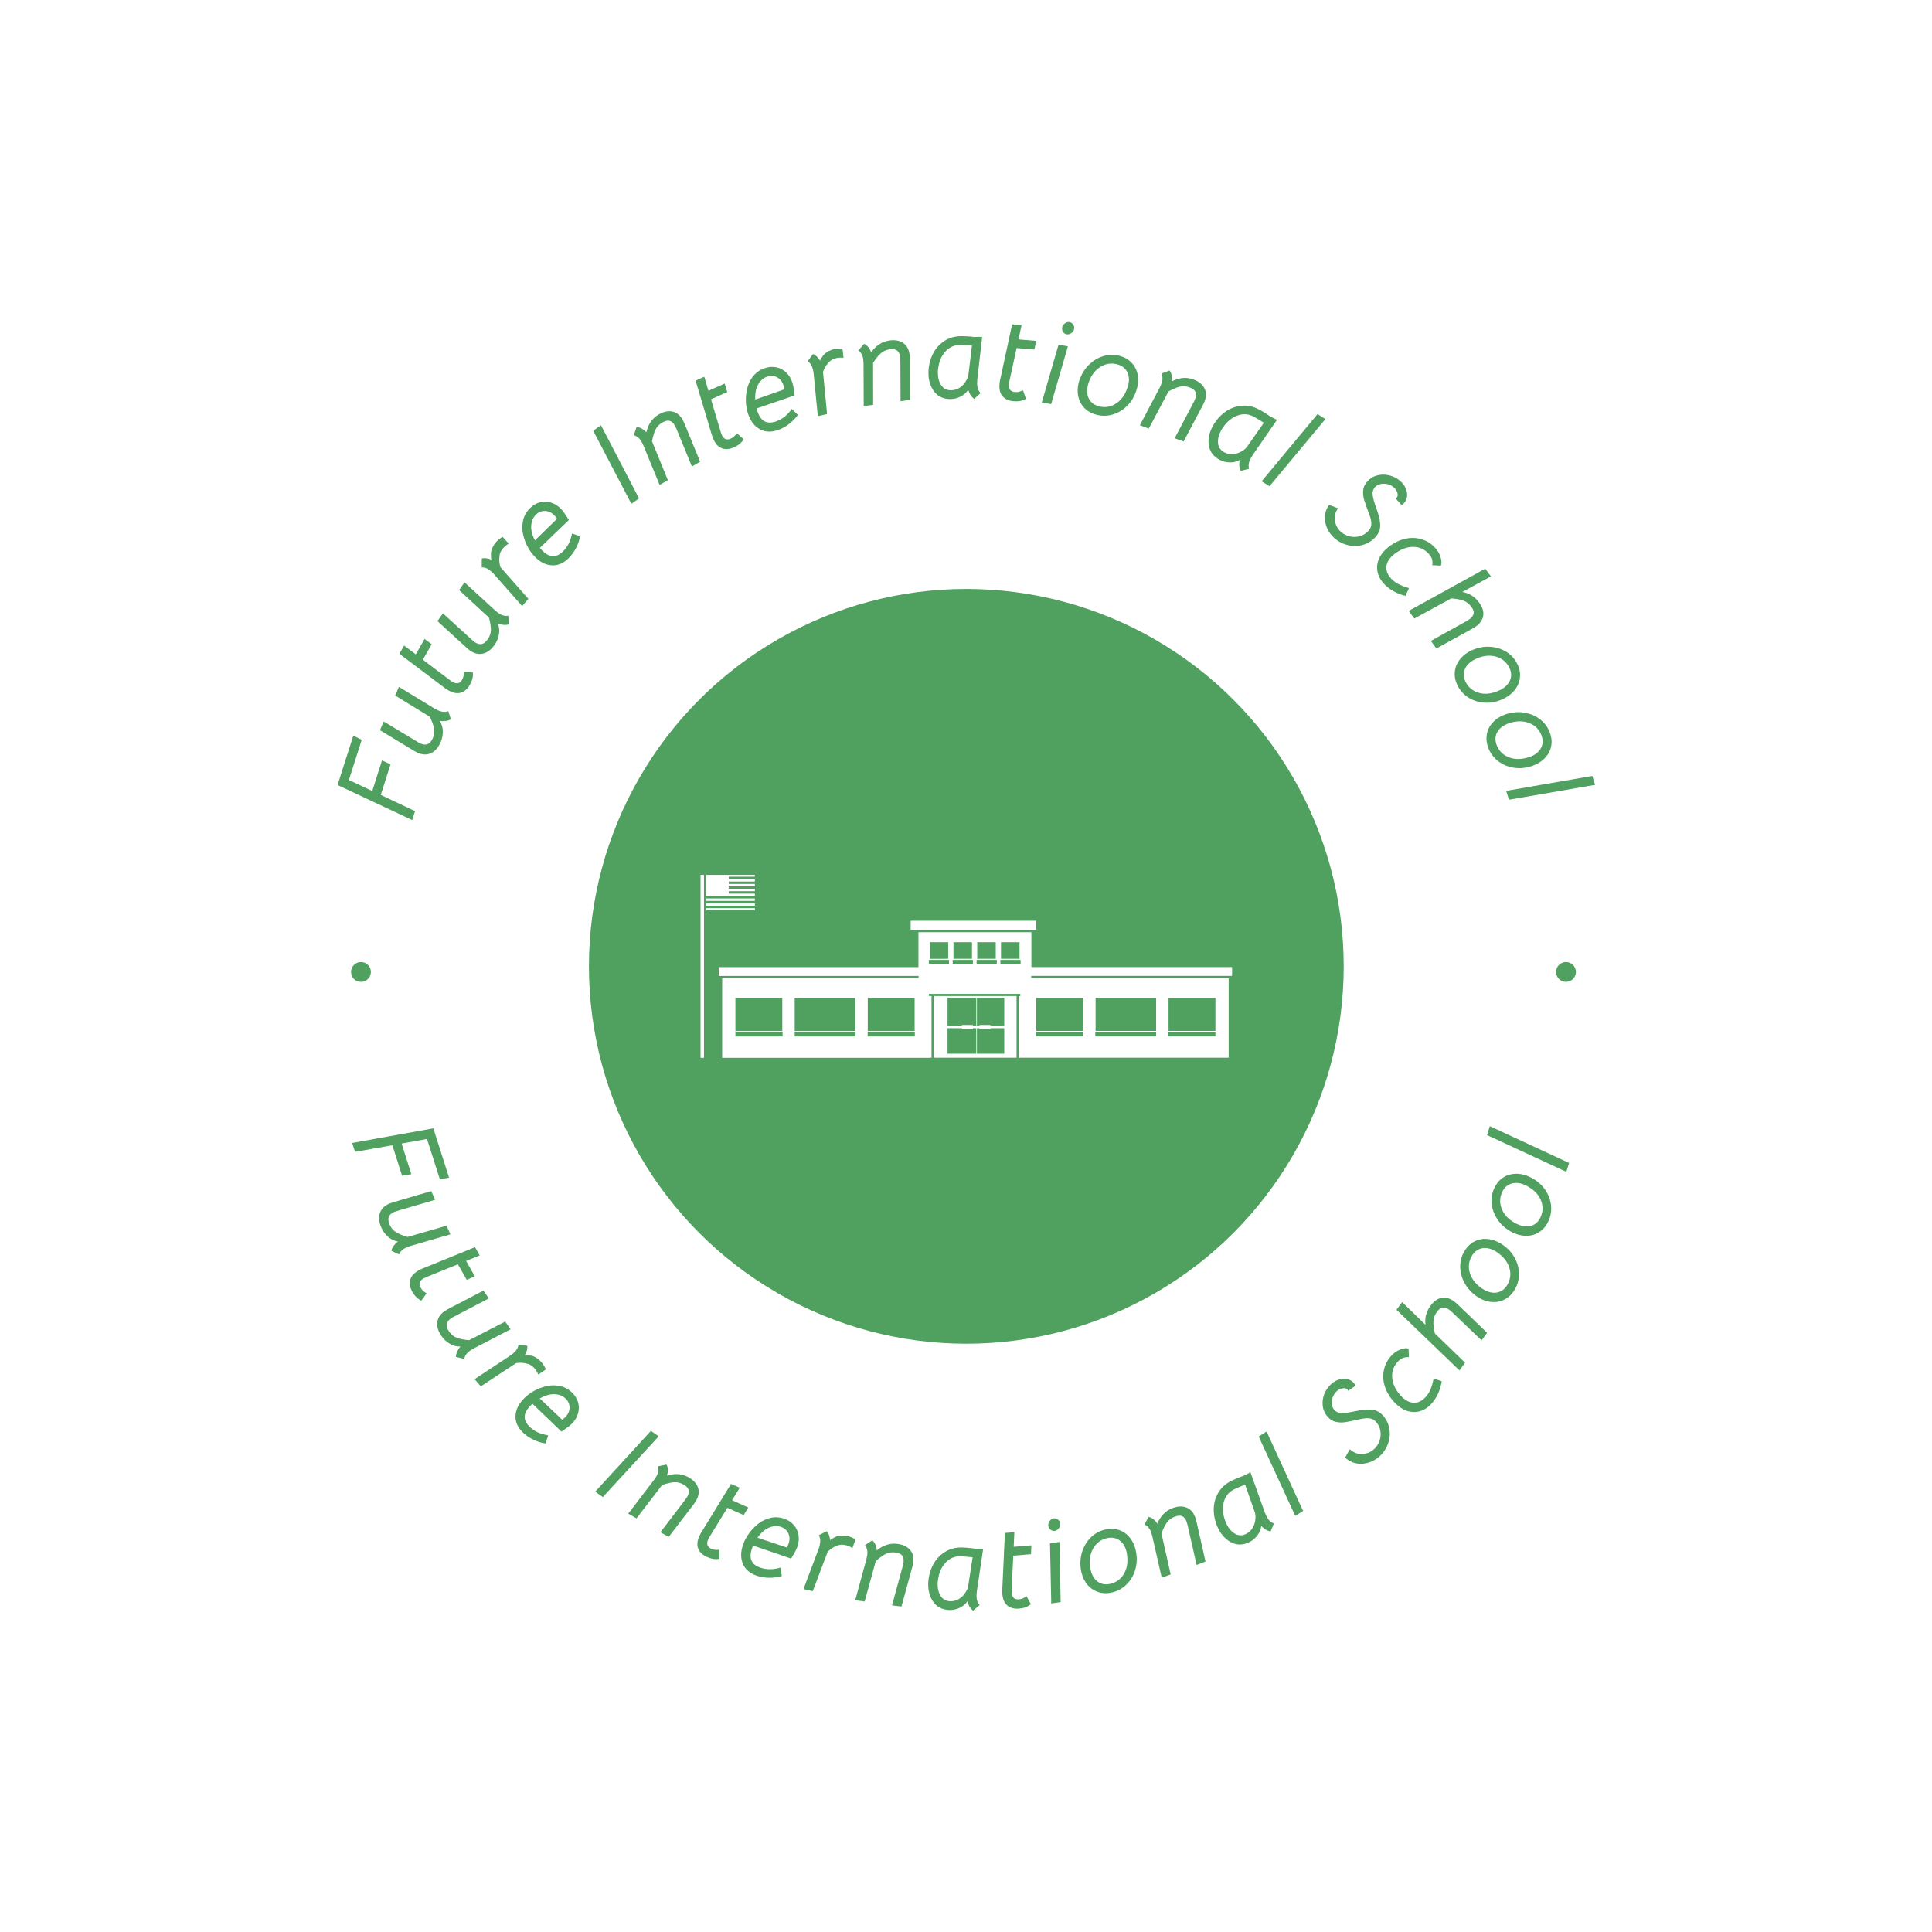 <svg xmlns="http://www.w3.org/2000/svg" version="1.1" xmlns:xlink="http://www.w3.org/1999/xlink" xmlns:svgjs="http://svgjs.dev/svgjs" width="1500" height="1500" viewBox="0 0 1500 1500"><rect width="1500" height="1500" fill="#ffffff"></rect><g transform="matrix(0.667,0,0,0.667,250,250)"><svg viewBox="0 0 280 280" data-background-color="#ffffff" preserveAspectRatio="xMidYMid meet" height="1500" width="1500" xmlns="http://www.w3.org/2000/svg" xmlns:xlink="http://www.w3.org/1999/xlink"><g id="tight-bounds" transform="matrix(1,0,0,1,0,0)"><svg viewBox="0 0 280 280" height="280" width="280"><g><svg viewBox="0 0 280 280" height="280" width="280"><g><svg viewBox="0 0 280 280" height="280" width="280"><g id="textblocktransform"><svg viewBox="0 0 280 280" height="280" width="280" id="textblock"><g><svg viewBox="0 0 280 280" height="280" width="280"><g transform="matrix(1,0,0,1,57.504,57.504)"><svg viewBox="0 0 164.992 164.992" height="164.992" width="164.992"><g id="icon-0"><circle r="82" cx="82.496" cy="82.496" fill="#50a060" data-fill-palette-color="accent"></circle><svg xmlns="http://www.w3.org/2000/svg" xmlns:xlink="http://www.w3.org/1999/xlink" xmlns:a="http://ns.adobe.com/AdobeSVGViewerExtensions/3.0/" version="1.1" x="24.749" y="24.749" viewBox="0 0 97.781 33.653" overflow="visible" enable-background="new -1.167 -34.574 100 100" xml:space="preserve" height="115.494" width="115.494" class="icon-xg-0" data-fill-palette-color="quaternary" id="xg-0"><polygon fill="#ffffff" points="40.081,10.15 60.86,10.15 60.86,10.123 61.746,10.123 61.746,8.443 38.652,8.443 38.652,10.123   40.081,10.123 " data-fill-palette-color="quaternary"></polygon><rect x="1.056" y="4.341" fill="#ffffff" width="8.937" height="0.45" data-fill-palette-color="quaternary"></rect><rect x="1.069" y="6.121" fill="#ffffff" width="8.923" height="0.405" data-fill-palette-color="quaternary"></rect><rect x="1.062" y="5.231" fill="#ffffff" width="8.93" height="0.45" data-fill-palette-color="quaternary"></rect><polygon fill="#ffffff" points="9.992,0.339 9.992,0 5.18,0 1.038,0 1.038,3.606 1.047,3.606 1.049,3.9 9.992,3.9 9.992,3.451   5.18,3.451 5.18,3.01 9.992,3.01 9.992,2.561 5.18,2.561 5.18,2.12 9.992,2.12 9.992,1.67 5.18,1.67 5.18,1.229 9.992,1.229   9.992,0.78 5.18,0.78 5.18,0.339 " data-fill-palette-color="quaternary"></polygon><path fill="#ffffff" d="M42.891 22.295V33.64h1.349 1.193 10.435 0.82 1.445V22.295H42.891zM45.434 28.202h2.639v0.206h2.026v-0.206h0.625V32.9h-5.29V28.202zM55.868 32.9h-5.029v-4.698h0.465v0.206h2.026v-0.206h2.538V32.9zM55.868 27.813H53.33v-0.206h-2.026v0.206h-0.465v-5.162h-0.115v5.162h-0.625v-0.206h-2.026v0.206h-2.639v-5.219h10.434V27.813z" data-fill-palette-color="quaternary"></path><rect fill="#ffffff" width="0.631" height="33.653" data-fill-palette-color="quaternary"></rect><path fill="#ffffff" d="M60.822 18.985v-0.398h36.959v-1.624H60.86V10.55H40.081v6.426H3.346v1.624h36.759V19H3.979v14.653h36.289 1.889l-0.001-0.014h0.334V22.295h-0.496v-0.399h16.838v0.399h-0.3V33.64h0.438 1.888 36.29V18.985H60.822zM30.759 22.609h8.623v6.116h-8.623V22.609zM17.32 22.609h11.136v6.116H17.32V22.609zM6.412 22.609h8.624v6.116H6.412V22.609zM15.09 29.724H6.414v-0.8h8.676V29.724zM28.513 29.724H17.319v-0.8h11.194V29.724zM39.416 29.724h-8.675v-0.8h8.675V29.724zM55.268 12.386h3.409v3.059h-3.409V12.386zM50.897 12.386h3.406v3.059h-3.406V12.386zM46.523 12.386h3.407v3.059h-3.407V12.386zM42.15 12.386h3.407v3.059H42.15V12.386zM45.71 16.449h-3.716v-0.8h3.716V16.449zM50.098 16.449h-3.715v-0.8h3.715V16.449zM54.498 16.449h-3.717v-0.8h3.717V16.449zM58.875 16.449H55.16v-0.8h3.716V16.449zM72.671 22.595h11.137v6.118H72.671V22.595zM61.746 22.595h8.622v6.118h-8.622V22.595zM70.386 29.711H61.71v-0.8h8.676V29.711zM83.809 29.711H72.615v-0.8h11.194V29.711zM94.713 29.711h-8.675v-0.8h8.675V29.711zM94.715 28.713h-8.624v-6.118h8.624V28.713z" data-fill-palette-color="quaternary"></path></svg></g></svg></g><g id="text-0"><path d="M19.603 108.221l-16.22-7.614 3.418-10.721 1.832 0.89-2.787 8.74 5.075 2.382 2.121-6.652 1.845 0.882-2.115 6.632 7.45 3.52z" fill="#50a060" data-fill-palette-color="primary"></path><path d="M25.78 91.302c-0.522 1.185-1.225 1.981-2.107 2.387-0.886 0.397-1.849 0.366-2.889-0.092v0c-0.158-0.07-0.389-0.19-0.692-0.362v0l-7.502-4.542 0.834-1.892 7.367 4.46c0.271 0.157 0.47 0.264 0.597 0.32v0c0.602 0.265 1.124 0.31 1.565 0.133 0.447-0.174 0.823-0.606 1.128-1.297v0c0.313-0.71 0.401-1.417 0.264-2.12-0.133-0.694-0.443-1.538-0.928-2.532v0l-7.529-4.611 0.825-1.873 7.762 4.725c0.328 0.182 0.572 0.309 0.731 0.378v0c0.837 0.369 1.584 0.425 2.241 0.17v0l0.551 1.764c-0.309 0.204-0.697 0.329-1.163 0.373-0.469 0.051-0.891 0.039-1.267-0.036v0c0.457 0.716 0.685 1.486 0.684 2.312 0.003 0.834-0.154 1.612-0.472 2.335z" fill="#50a060" data-fill-palette-color="primary"></path><path d="M32.14 78.799c-0.537 0.946-1.207 1.529-2.009 1.751-0.793 0.219-1.672 0.055-2.636-0.493v0c-0.343-0.195-0.597-0.359-0.76-0.491v0l-9.917-7.47 1.021-1.798 2.541 1.921 1.903-3.352 1.55 1.142-1.913 3.37 5.911 4.467c0.254 0.184 0.417 0.297 0.489 0.338v0c0.934 0.53 1.631 0.388 2.093-0.425v0c0.178-0.313 0.288-0.577 0.33-0.792 0.042-0.215 0.071-0.545 0.085-0.992v0l1.949 0.187c0.095 0.843-0.117 1.722-0.637 2.637z" fill="#50a060" data-fill-palette-color="primary"></path><path d="M37.519 70.121c-0.743 1.061-1.587 1.705-2.531 1.931-0.946 0.217-1.885-0.001-2.816-0.652v0c-0.142-0.099-0.345-0.262-0.609-0.489v0l-6.475-5.915 1.186-1.694 6.359 5.808c0.235 0.207 0.41 0.35 0.524 0.43v0c0.539 0.377 1.042 0.522 1.509 0.435 0.473-0.083 0.925-0.434 1.358-1.053v0c0.445-0.636 0.669-1.312 0.672-2.028 0.005-0.707-0.135-1.595-0.418-2.664v0l-6.488-5.987 1.174-1.677 6.694 6.144c0.287 0.243 0.501 0.414 0.643 0.514v0c0.749 0.524 1.471 0.725 2.165 0.602v0l0.198 1.838c-0.343 0.14-0.748 0.187-1.214 0.139-0.47-0.041-0.882-0.135-1.236-0.281v0c0.309 0.791 0.383 1.591 0.222 2.4-0.159 0.819-0.465 1.552-0.917 2.199z" fill="#50a060" data-fill-palette-color="primary"></path><path d="M37.843 47.795c0.295-0.34 0.75-0.72 1.363-1.141v0l1.356 1.481c-0.517 0.331-0.916 0.658-1.198 0.982v0c-0.541 0.622-0.808 1.257-0.802 1.905v0c-0.118 0.632-0.048 1.381 0.208 2.246v0l6.072 6.889-1.357 1.56-6.149-6.956c-0.134-0.162-0.345-0.369-0.633-0.619v0c-0.69-0.6-1.355-0.87-1.993-0.811v0l0.011-1.945c0.274-0.083 0.602-0.101 0.983-0.054 0.381 0.047 0.742 0.149 1.082 0.308v0c-0.085-0.578-0.1-1.152-0.047-1.72v0c0.181-0.779 0.549-1.487 1.104-2.125z" fill="#50a060" data-fill-palette-color="primary"></path><path d="M47.335 49.077c0.096 0.119 0.256 0.297 0.482 0.531v0c1.531 1.594 3.028 1.687 4.491 0.282v0c0.525-0.504 0.95-1.071 1.276-1.701 0.321-0.635 0.572-1.385 0.751-2.248v0l1.736 0.623c-0.139 0.825-0.433 1.674-0.881 2.546-0.454 0.878-1.01 1.633-1.67 2.267v0c-1.144 1.099-2.369 1.593-3.675 1.483-1.306-0.1-2.516-0.729-3.628-1.888v0c-0.273-0.285-0.537-0.594-0.79-0.927v0c-0.724-1.004-1.253-2.1-1.587-3.287-0.339-1.183-0.401-2.337-0.187-3.465 0.214-1.118 0.742-2.082 1.586-2.892v0c0.649-0.624 1.373-1.035 2.171-1.235 0.802-0.194 1.603-0.166 2.401 0.085 0.793 0.256 1.511 0.719 2.155 1.388v0c0.12 0.125 0.299 0.337 0.538 0.635v0c0.395 0.581 0.775 1.162 1.14 1.743v0zM46.266 47.439l4.812-4.694-0.186-0.239c-0.167-0.224-0.294-0.381-0.38-0.471v0c-0.595-0.619-1.269-0.947-2.023-0.981-0.749-0.03-1.408 0.229-1.978 0.776v0c-0.634 0.609-0.986 1.413-1.055 2.411-0.069 0.998 0.201 2.064 0.81 3.198z" fill="#50a060" data-fill-palette-color="primary"></path><path d="M67.219 39.502l-8.297-15.881 1.693-1.187 8.271 15.899z" fill="#50a060" data-fill-palette-color="primary"></path><path d="M69.82 26.789c-0.16-0.348-0.288-0.606-0.384-0.774v0c-0.427-0.745-0.993-1.215-1.696-1.41v0l0.61-1.776c0.411 0.02 0.796 0.134 1.156 0.343 0.363 0.215 0.685 0.477 0.966 0.787v0c0.407-1.783 1.313-3.077 2.719-3.884v0c1.045-0.6 2.027-0.804 2.943-0.611 0.914 0.186 1.663 0.79 2.25 1.812v0c0.069 0.12 0.181 0.351 0.337 0.693v0l3.432 8.38-1.778 1.056-3.381-8.23c-0.142-0.318-0.257-0.552-0.343-0.701v0c-0.3-0.523-0.66-0.851-1.08-0.985-0.43-0.137-0.96-0.024-1.591 0.337v0c-0.685 0.393-1.183 0.903-1.495 1.529-0.306 0.623-0.567 1.475-0.784 2.558v0l3.45 8.454-1.793 1.029z" fill="#50a060" data-fill-palette-color="primary"></path><path d="M89.539 27.22c-0.993 0.444-1.878 0.517-2.656 0.219-0.769-0.294-1.379-0.947-1.831-1.959v0c-0.161-0.36-0.268-0.643-0.321-0.846v0l-3.561-11.894 1.888-0.843 0.909 3.053 3.519-1.572 0.571 1.839-3.538 1.58 2.114 7.101c0.096 0.299 0.16 0.486 0.194 0.562v0c0.438 0.98 1.084 1.28 1.937 0.898v0c0.329-0.147 0.574-0.294 0.736-0.442 0.161-0.148 0.38-0.397 0.655-0.748v0l1.46 1.305c-0.423 0.735-1.115 1.317-2.076 1.747z" fill="#50a060" data-fill-palette-color="primary"></path><path d="M94.421 18.787c0.036 0.149 0.107 0.377 0.212 0.685v0c0.716 2.09 2.034 2.807 3.954 2.148v0c0.688-0.236 1.313-0.571 1.875-1.004 0.559-0.441 1.102-1.015 1.628-1.722v0l1.312 1.296c-0.474 0.69-1.098 1.335-1.873 1.938-0.781 0.605-1.604 1.055-2.469 1.351v0c-1.501 0.514-2.82 0.446-3.958-0.203-1.142-0.641-1.974-1.722-2.494-3.242v0c-0.128-0.373-0.236-0.765-0.326-1.174v0c-0.234-1.216-0.251-2.433-0.053-3.649 0.191-1.215 0.622-2.289 1.291-3.221 0.665-0.923 1.551-1.575 2.658-1.954v0c0.852-0.292 1.681-0.36 2.489-0.205 0.81 0.162 1.523 0.525 2.141 1.089 0.611 0.567 1.068 1.289 1.369 2.167v0c0.056 0.164 0.13 0.432 0.22 0.803v0c0.113 0.693 0.213 1.38 0.3 2.061v0zM94.142 16.851l6.342-2.228-0.068-0.296c-0.057-0.273-0.106-0.469-0.146-0.586v0c-0.278-0.813-0.752-1.393-1.421-1.743-0.667-0.343-1.373-0.386-2.12-0.13v0c-0.832 0.285-1.49 0.866-1.974 1.741-0.483 0.876-0.688 1.956-0.613 3.242z" fill="#50a060" data-fill-palette-color="primary"></path><path d="M111.313 5.877c0.438-0.102 1.03-0.144 1.774-0.126v0l0.231 1.995c-0.613-0.035-1.128-0.003-1.546 0.094v0c-0.803 0.187-1.391 0.545-1.766 1.074v0c-0.466 0.443-0.848 1.091-1.147 1.943v0l0.886 9.139-2.013 0.47-0.91-9.24c-0.014-0.21-0.064-0.501-0.15-0.872v0c-0.208-0.89-0.588-1.499-1.141-1.825v0l1.149-1.57c0.271 0.093 0.547 0.271 0.828 0.533 0.282 0.261 0.514 0.556 0.697 0.882v0c0.27-0.518 0.593-0.992 0.97-1.421v0c0.603-0.525 1.316-0.883 2.138-1.076z" fill="#50a060" data-fill-palette-color="primary"></path><path d="M117.666 8.969c-0.017-0.382-0.039-0.669-0.064-0.862v0c-0.116-0.851-0.463-1.499-1.041-1.945v0l1.234-1.416c0.373 0.173 0.687 0.424 0.941 0.753 0.255 0.336 0.455 0.7 0.599 1.093v0c1.047-1.499 2.374-2.357 3.98-2.576v0c1.194-0.162 2.18 0.018 2.958 0.542 0.776 0.517 1.244 1.358 1.402 2.525v0c0.019 0.137 0.036 0.394 0.052 0.769v0l0.026 9.056-2.044 0.309-0.036-8.897c-0.012-0.348-0.03-0.608-0.054-0.779v0c-0.081-0.597-0.291-1.037-0.63-1.32-0.347-0.288-0.881-0.384-1.601-0.285v0c-0.782 0.106-1.436 0.391-1.96 0.854-0.517 0.462-1.08 1.154-1.689 2.075v0l0.015 9.131-2.049 0.278z" fill="#50a060" data-fill-palette-color="primary"></path><path d="M136.654 16.745c-1.537 0.025-2.727-0.488-3.569-1.541-0.849-1.06-1.287-2.389-1.313-3.989v0c-0.007-0.416 0.014-0.832 0.062-1.248v0c0.152-1.298 0.538-2.465 1.158-3.5 0.62-1.036 1.431-1.856 2.433-2.462 0.995-0.598 2.115-0.908 3.361-0.928v0c0.395-0.007 0.88 0.006 1.456 0.038 0.582 0.032 1.072 0.079 1.467 0.142v0l1.735-0.029-1.062 9.276c-0.028 0.416-0.04 0.704-0.038 0.863v0c0.015 0.928 0.269 1.62 0.762 2.076v0l-1.403 1.27c-0.386-0.305-0.668-0.616-0.846-0.931-0.178-0.316-0.33-0.67-0.454-1.063v0c-0.357 0.609-0.893 1.095-1.607 1.461-0.721 0.365-1.435 0.554-2.142 0.565zM136.726 14.832c0.693-0.011 1.323-0.212 1.892-0.603 0.569-0.39 1.014-0.883 1.336-1.477v0c0.284-0.434 0.456-0.901 0.518-1.401v0l0.749-6.226-0.926-0.057c-0.832-0.055-1.411-0.081-1.737-0.076v0c-1.26 0.021-2.316 0.516-3.165 1.487-0.843 0.97-1.346 2.18-1.509 3.631v0c-0.05 0.333-0.072 0.68-0.066 1.04v0c0.018 1.067 0.275 1.952 0.771 2.657 0.49 0.698 1.202 1.04 2.137 1.025z" fill="#50a060" data-fill-palette-color="primary"></path><path d="M150.298 17.218c-1.084-0.09-1.894-0.453-2.432-1.089-0.531-0.628-0.751-1.494-0.659-2.599v0c0.033-0.393 0.075-0.692 0.127-0.896v0l2.617-12.137 2.06 0.172-0.677 3.113 3.842 0.32-0.387 1.886-3.862-0.322-1.573 7.24c-0.06 0.308-0.094 0.503-0.101 0.586v0c-0.089 1.07 0.332 1.644 1.264 1.721v0c0.359 0.03 0.645 0.019 0.858-0.032 0.213-0.052 0.525-0.165 0.935-0.339v0l0.649 1.847c-0.725 0.44-1.612 0.616-2.661 0.529z" fill="#50a060" data-fill-palette-color="primary"></path><path d="M156.395 17.504l3.637-12.562 2.04 0.342-3.636 12.552zM161.817 2.681c-0.322-0.049-0.584-0.215-0.786-0.498-0.202-0.283-0.277-0.596-0.225-0.938v0c0.054-0.356 0.245-0.663 0.571-0.922 0.327-0.259 0.661-0.362 1.004-0.31v0c0.342 0.052 0.617 0.227 0.824 0.525 0.208 0.291 0.286 0.608 0.233 0.95v0c-0.054 0.356-0.254 0.658-0.6 0.907-0.338 0.243-0.679 0.338-1.021 0.286z" fill="#50a060" data-fill-palette-color="primary"></path><path d="M168.383 20.182c-1.056-0.258-1.933-0.726-2.631-1.403-0.697-0.677-1.163-1.497-1.399-2.46-0.235-0.963-0.219-1.99 0.048-3.08v0c0.086-0.35 0.198-0.693 0.337-1.029v0c0.473-1.204 1.157-2.223 2.053-3.06 0.896-0.836 1.905-1.42 3.028-1.752 1.114-0.327 2.233-0.352 3.356-0.078v0c1.056 0.258 1.93 0.725 2.62 1.401 0.684 0.674 1.143 1.492 1.379 2.455 0.235 0.963 0.22 1.986-0.045 3.069v0c-0.087 0.357-0.201 0.721-0.342 1.093v0c-0.458 1.2-1.13 2.216-2.018 3.047-0.888 0.831-1.888 1.407-3 1.726-1.121 0.325-2.249 0.348-3.386 0.071zM168.907 18.342c1.238 0.303 2.406 0.118 3.505-0.555 1.099-0.673 1.917-1.717 2.456-3.132v0c0.136-0.323 0.237-0.619 0.303-0.889v0c0.281-1.151 0.199-2.14-0.247-2.969-0.446-0.829-1.197-1.373-2.254-1.632v0c-1.238-0.303-2.411-0.112-3.52 0.573-1.11 0.691-1.932 1.734-2.466 3.129v0c-0.083 0.194-0.174 0.492-0.272 0.896v0c-0.278 1.137-0.197 2.119 0.242 2.947 0.446 0.829 1.197 1.373 2.253 1.632z" fill="#50a060" data-fill-palette-color="primary"></path><path d="M182.05 14.205c0.165-0.345 0.281-0.609 0.348-0.791v0c0.298-0.805 0.297-1.541-0.004-2.206v0l1.755-0.669c0.248 0.328 0.407 0.697 0.476 1.107 0.067 0.416 0.072 0.832 0.015 1.247v0c1.629-0.83 3.204-0.963 4.724-0.401v0c1.13 0.418 1.915 1.041 2.355 1.869 0.442 0.821 0.459 1.784 0.05 2.887v0c-0.048 0.13-0.153 0.364-0.316 0.703v0l-4.236 8.004-1.95-0.688 4.153-7.869c0.153-0.313 0.259-0.55 0.319-0.712v0c0.209-0.565 0.231-1.052 0.065-1.461-0.17-0.418-0.597-0.753-1.279-1.005v0c-0.741-0.274-1.451-0.33-2.131-0.169-0.674 0.164-1.496 0.51-2.467 1.037v0l-4.281 8.065-1.939-0.718z" fill="#50a060" data-fill-palette-color="primary"></path><path d="M195.146 29.999c-1.369-0.701-2.177-1.714-2.424-3.039-0.25-1.334-0.011-2.714 0.718-4.138v0c0.189-0.37 0.404-0.727 0.643-1.072v0c0.745-1.074 1.634-1.922 2.668-2.544 1.034-0.622 2.136-0.964 3.305-1.027 1.159-0.06 2.294 0.194 3.403 0.762v0c0.351 0.18 0.773 0.419 1.266 0.719 0.499 0.302 0.908 0.574 1.228 0.816v0l1.545 0.79-5.302 7.686c-0.22 0.354-0.367 0.602-0.439 0.744v0c-0.423 0.826-0.525 1.556-0.305 2.19v0l-1.835 0.461c-0.197-0.451-0.3-0.858-0.309-1.22-0.009-0.363 0.024-0.746 0.099-1.152v0c-0.601 0.369-1.303 0.547-2.105 0.533-0.808-0.017-1.527-0.187-2.156-0.509zM196.11 28.345c0.617 0.316 1.267 0.435 1.953 0.358 0.685-0.077 1.31-0.302 1.874-0.674v0c0.455-0.25 0.827-0.581 1.116-0.993v0l3.59-5.142-0.79-0.486c-0.708-0.441-1.207-0.735-1.497-0.884v0c-1.122-0.575-2.286-0.634-3.492-0.177-1.2 0.459-2.213 1.291-3.04 2.493v0c-0.201 0.271-0.383 0.566-0.548 0.887v0c-0.486 0.949-0.676 1.852-0.569 2.708 0.103 0.847 0.571 1.483 1.403 1.91z" fill="#50a060" data-fill-palette-color="primary"></path><path d="M204.165 34.614l12.144-14.598 1.714 1.08-12.153 14.593z" fill="#50a060" data-fill-palette-color="primary"></path><path d="M220.082 47.049c-0.753-0.654-1.319-1.412-1.699-2.274-0.38-0.872-0.535-1.75-0.464-2.634 0.071-0.884 0.375-1.688 0.913-2.413v0l1.923 0.749c-0.606 0.887-0.826 1.811-0.66 2.771 0.175 0.96 0.621 1.751 1.338 2.373v0c0.518 0.45 1.114 0.761 1.789 0.935 0.675 0.174 1.356 0.187 2.043 0.041 0.682-0.141 1.293-0.459 1.833-0.953v0c0.084-0.065 0.194-0.176 0.33-0.333v0c0.373-0.429 0.564-0.918 0.575-1.469 0.01-0.551-0.159-1.285-0.509-2.203v0c-0.475-1.238-0.82-2.208-1.036-2.91-0.216-0.702-0.294-1.398-0.235-2.09 0.054-0.696 0.336-1.337 0.845-1.922v0c0.609-0.701 1.347-1.165 2.215-1.393 0.873-0.223 1.757-0.221 2.651 0.005 0.9 0.231 1.687 0.64 2.362 1.227v0c0.523 0.454 0.91 0.975 1.163 1.56 0.257 0.591 0.359 1.165 0.305 1.725-0.054 0.559-0.256 1.039-0.606 1.441v0c-0.182 0.209-0.371 0.375-0.569 0.497v0l-1.309-1.44c0.117-0.082 0.198-0.149 0.244-0.201v0c0.227-0.261 0.266-0.618 0.116-1.069-0.144-0.447-0.386-0.817-0.726-1.113v0c-0.403-0.35-0.869-0.59-1.398-0.719-0.53-0.13-1.043-0.136-1.541-0.017-0.503 0.114-0.906 0.346-1.21 0.696v0c-0.418 0.481-0.572 1.086-0.462 1.815 0.115 0.724 0.365 1.597 0.751 2.62v0l0.326 0.972c0.404 1.214 0.586 2.235 0.546 3.062-0.041 0.818-0.35 1.559-0.927 2.223v0c-0.768 0.884-1.693 1.484-2.775 1.8-1.083 0.317-2.173 0.346-3.271 0.089-1.093-0.252-2.05-0.735-2.871-1.448z" fill="#50a060" data-fill-palette-color="primary"></path><path d="M230.756 56.88c-1.082-1.178-1.58-2.452-1.492-3.821 0.088-1.369 0.746-2.618 1.975-3.747v0c0.296-0.272 0.611-0.528 0.945-0.769v0c1.097-0.772 2.238-1.27 3.424-1.494 1.191-0.229 2.336-0.166 3.433 0.189 1.093 0.35 2.042 0.964 2.848 1.842v0c0.548 0.597 0.934 1.268 1.158 2.013 0.228 0.74 0.254 1.356 0.076 1.848v0l-1.886-0.102c0.081-0.516 0.061-0.963-0.061-1.341-0.126-0.383-0.369-0.771-0.73-1.163v0c-0.886-0.964-1.973-1.456-3.261-1.477-1.288-0.03-2.579 0.413-3.872 1.329v0c-0.176 0.115-0.41 0.306-0.701 0.573v0c-0.837 0.768-1.283 1.588-1.34 2.458-0.057 0.87 0.283 1.706 1.019 2.506v0c0.44 0.48 0.955 0.876 1.545 1.191 0.595 0.31 1.374 0.61 2.337 0.901v0l-0.734 1.689c-0.918-0.211-1.783-0.544-2.597-1-0.819-0.461-1.514-1.003-2.086-1.625z" fill="#50a060" data-fill-palette-color="primary"></path><path d="M252.752 53.598l1.233 1.673-6.219 3.383c1.505 0.268 2.718 1.026 3.638 2.274v0c0.736 0.998 1.04 1.948 0.914 2.851-0.131 0.897-0.654 1.682-1.568 2.356v0c-0.128 0.095-0.353 0.239-0.675 0.432v0l-7.936 4.364-1.208-1.639 7.748-4.303c0.327-0.198 0.547-0.338 0.658-0.421v0c0.496-0.366 0.792-0.764 0.887-1.195 0.089-0.427-0.071-0.92-0.482-1.478v0c-0.481-0.652-1.054-1.103-1.72-1.352-0.666-0.249-1.552-0.413-2.659-0.492v0l-8.013 4.381-1.226-1.664z" fill="#50a060" data-fill-palette-color="primary"></path><path d="M246.893 79.283c-0.534-0.947-0.794-1.906-0.777-2.878 0.016-0.972 0.295-1.873 0.836-2.703 0.541-0.83 1.301-1.521 2.278-2.073v0c0.314-0.177 0.641-0.33 0.982-0.459v0c1.201-0.479 2.413-0.678 3.636-0.596 1.223 0.081 2.339 0.418 3.349 1.009 1 0.589 1.785 1.387 2.354 2.394v0c0.534 0.947 0.792 1.903 0.772 2.869-0.023 0.96-0.305 1.855-0.847 2.685-0.541 0.83-1.298 1.52-2.269 2.068v0c-0.32 0.18-0.663 0.347-1.031 0.498v0c-1.188 0.488-2.389 0.692-3.603 0.614-1.214-0.079-2.317-0.414-3.312-1.007-1.004-0.595-1.793-1.402-2.368-2.421zM248.593 78.407c0.626 1.11 1.561 1.835 2.803 2.176 1.242 0.341 2.564 0.223 3.965-0.352v0c0.329-0.122 0.614-0.251 0.855-0.388v0c1.032-0.582 1.697-1.32 1.997-2.212 0.299-0.893 0.182-1.813-0.353-2.76v0c-0.626-1.11-1.568-1.835-2.826-2.175-1.264-0.337-2.587-0.222-3.97 0.344v0c-0.198 0.072-0.478 0.21-0.84 0.414v0c-1.019 0.575-1.681 1.306-1.983 2.193-0.299 0.893-0.182 1.813 0.352 2.76z" fill="#50a060" data-fill-palette-color="primary"></path><path d="M253.492 92.72c-0.416-1.005-0.558-1.988-0.424-2.95 0.134-0.963 0.519-1.823 1.157-2.583 0.638-0.759 1.475-1.353 2.511-1.782v0c0.333-0.138 0.676-0.25 1.03-0.337v0c1.25-0.331 2.477-0.382 3.682-0.154 1.204 0.228 2.272 0.697 3.202 1.406 0.922 0.705 1.604 1.592 2.047 2.661v0c0.416 1.005 0.556 1.985 0.421 2.941-0.139 0.95-0.527 1.804-1.165 2.563-0.638 0.759-1.472 1.352-2.502 1.779v0c-0.339 0.141-0.7 0.264-1.084 0.37v0c-1.238 0.341-2.455 0.399-3.65 0.174-1.195-0.225-2.251-0.691-3.166-1.398-0.925-0.712-1.611-1.608-2.059-2.69zM255.286 92.056c0.488 1.177 1.328 2.01 2.519 2.498 1.192 0.488 2.518 0.531 3.979 0.129v0c0.341-0.081 0.64-0.175 0.895-0.281v0c1.094-0.453 1.844-1.105 2.249-1.955 0.405-0.85 0.399-1.777-0.017-2.782v0c-0.488-1.177-1.335-2.011-2.542-2.501-1.214-0.487-2.541-0.533-3.983-0.138v0c-0.205 0.048-0.5 0.151-0.883 0.31v0c-1.081 0.448-1.826 1.094-2.234 1.938-0.405 0.85-0.399 1.777 0.017 2.782z" fill="#50a060" data-fill-palette-color="primary"></path><path d="M257.303 101.875l18.71-3.24 0.604 1.934-18.714 3.23z" fill="#50a060" data-fill-palette-color="primary"></path><path d="M6.311 141.221c0-1.191 0.965-2.156 2.156-2.155 1.191 0 2.156 0.965 2.156 2.155 0 1.191-0.965 2.156-2.156 2.156-1.191 0-2.156-0.965-2.156-2.156z" fill="#50a060" data-fill-palette-color="primary"></path><path d="M268.138 141.221c0-1.191 0.965-2.156 2.156-2.155 1.191 0 2.156 0.965 2.156 2.155 0 1.191-0.965 2.156-2.156 2.156-1.191 0-2.156-0.965-2.156-2.156z" fill="#50a060" data-fill-palette-color="primary"></path></g><g id="text-1"><path d="M6.559 178.381l17.634-3.179 3.418 10.72-2.009 0.335-2.787-8.741-5.516 0.996 2.12 6.652-2.015 0.348-2.114-6.632-8.112 1.441z" fill="#50a060" data-fill-palette-color="primary"></path><path d="M12.909 196.811c-0.522-1.185-0.635-2.241-0.339-3.166 0.305-0.922 0.978-1.611 2.018-2.069v0c0.158-0.07 0.403-0.159 0.734-0.267v0l8.415-2.469 0.833 1.892-8.264 2.425c-0.299 0.094-0.512 0.169-0.639 0.225v0c-0.602 0.265-0.987 0.62-1.154 1.065-0.174 0.447-0.108 1.017 0.196 1.707v0c0.313 0.71 0.775 1.252 1.386 1.626 0.602 0.371 1.434 0.712 2.494 1.025v0l8.484-2.443 0.825 1.873-8.725 2.538c-0.356 0.119-0.614 0.214-0.773 0.283v0c-0.837 0.369-1.383 0.882-1.638 1.539v0l-1.673-0.784c0.058-0.366 0.228-0.736 0.51-1.11 0.279-0.38 0.573-0.684 0.881-0.911v0c-0.836-0.146-1.559-0.498-2.167-1.054-0.618-0.56-1.086-1.202-1.404-1.925z" fill="#50a060" data-fill-palette-color="primary"></path><path d="M19.638 210.741c-0.537-0.946-0.695-1.82-0.473-2.622 0.219-0.793 0.81-1.463 1.773-2.011v0c0.343-0.195 0.614-0.329 0.812-0.401v0l11.497-4.687 1.021 1.798-2.952 1.198 1.903 3.352-1.776 0.745-1.913-3.37-6.865 2.786c-0.288 0.124-0.468 0.206-0.541 0.248v0c-0.934 0.53-1.17 1.202-0.708 2.014v0c0.178 0.313 0.348 0.543 0.511 0.69 0.163 0.147 0.432 0.34 0.808 0.581v0l-1.159 1.578c-0.772-0.35-1.418-0.983-1.938-1.899z" fill="#50a060" data-fill-palette-color="primary"></path><path d="M25.996 220.387c-0.743-1.061-1.059-2.074-0.948-3.039 0.12-0.964 0.646-1.771 1.577-2.422v0c0.142-0.099 0.365-0.234 0.668-0.405v0l7.774-4.059 1.185 1.694-7.634 3.987c-0.275 0.15-0.47 0.265-0.583 0.345v0c-0.539 0.377-0.848 0.8-0.925 1.269-0.083 0.473 0.091 1.018 0.524 1.636v0c0.445 0.636 1.003 1.077 1.676 1.326 0.663 0.246 1.545 0.419 2.646 0.519v0l7.846-4.046 1.174 1.677-8.065 4.186c-0.326 0.186-0.56 0.329-0.702 0.428v0c-0.749 0.524-1.185 1.134-1.308 1.829v0l-1.794-0.444c-0.014-0.371 0.081-0.767 0.284-1.188 0.2-0.427 0.429-0.782 0.688-1.065v0c-0.849 0.019-1.626-0.185-2.331-0.613-0.715-0.43-1.299-0.968-1.752-1.615z" fill="#50a060" data-fill-palette-color="primary"></path><path d="M47.725 226.058c0.295 0.34 0.609 0.843 0.94 1.509v0l-1.655 1.136c-0.256-0.558-0.524-0.999-0.806-1.323v0c-0.541-0.622-1.132-0.975-1.775-1.06v0c-0.609-0.205-1.36-0.24-2.253-0.106v0l-7.667 5.054-1.356-1.561 7.745-5.121c0.18-0.11 0.413-0.29 0.7-0.54v0c0.69-0.6 1.05-1.22 1.081-1.862v0l1.924 0.282c0.044 0.283 0.016 0.61-0.083 0.981-0.1 0.371-0.251 0.714-0.455 1.029v0c0.584-0.003 1.154 0.061 1.71 0.193v0c0.746 0.288 1.396 0.751 1.95 1.389z" fill="#50a060" data-fill-palette-color="primary"></path><path d="M45.725 235.042c-0.116 0.1-0.286 0.268-0.512 0.503v0c-1.531 1.594-1.564 3.093-0.1 4.499v0c0.525 0.504 1.108 0.906 1.751 1.207 0.648 0.296 1.407 0.515 2.277 0.659v0l-0.553 1.76c-0.83-0.106-1.69-0.365-2.58-0.778-0.895-0.418-1.672-0.944-2.332-1.577v0c-1.144-1.099-1.687-2.303-1.63-3.612 0.047-1.309 0.627-2.543 1.74-3.702v0c0.273-0.285 0.572-0.56 0.895-0.826v0c0.974-0.764 2.048-1.337 3.22-1.718 1.168-0.386 2.319-0.495 3.455-0.327 1.125 0.168 2.11 0.658 2.954 1.469v0c0.649 0.624 1.09 1.33 1.321 2.119 0.227 0.794 0.231 1.595 0.012 2.402-0.224 0.803-0.657 1.539-1.3 2.209v0c-0.12 0.125-0.324 0.313-0.614 0.563v0c-0.565 0.418-1.13 0.821-1.695 1.21v0zM47.319 233.908l4.884 4.619 0.231-0.196c0.217-0.176 0.369-0.309 0.455-0.398v0c0.595-0.619 0.895-1.306 0.899-2.061 0-0.75-0.285-1.398-0.855-1.945v0c-0.634-0.609-1.452-0.928-2.451-0.957-1-0.029-2.054 0.284-3.163 0.938z" fill="#50a060" data-fill-palette-color="primary"></path><path d="M59.357 254.149l12.108-13.209 1.692 1.187-12.133 13.191z" fill="#50a060" data-fill-palette-color="primary"></path><path d="M72.19 251.524c0.22-0.313 0.378-0.554 0.474-0.722v0c0.427-0.745 0.548-1.47 0.363-2.176v0l1.84-0.369c0.19 0.365 0.286 0.755 0.287 1.17-0.002 0.422-0.066 0.832-0.192 1.232v0c1.744-0.548 3.319-0.419 4.725 0.388v0c1.045 0.6 1.716 1.344 2.013 2.233 0.3 0.883 0.157 1.835-0.429 2.856v0c-0.069 0.12-0.212 0.334-0.428 0.641v0l-5.504 7.191-1.809-1.002 5.4-7.071c0.202-0.283 0.347-0.5 0.433-0.65v0c0.3-0.523 0.402-0.999 0.305-1.43-0.099-0.44-0.464-0.841-1.094-1.203v0c-0.685-0.393-1.376-0.566-2.074-0.52-0.692 0.05-1.56 0.255-2.605 0.614v0l-5.558 7.244-1.793-1.029z" fill="#50a060" data-fill-palette-color="primary"></path><path d="M83.675 268.349c-0.993-0.444-1.638-1.054-1.935-1.831-0.294-0.769-0.215-1.659 0.237-2.671v0c0.161-0.36 0.3-0.629 0.416-0.804v0l6.482-10.589 1.888 0.843-1.668 2.715 3.52 1.572-0.989 1.652-3.538-1.581-3.878 6.313c-0.159 0.27-0.255 0.444-0.289 0.52v0c-0.438 0.98-0.23 1.661 0.624 2.042v0c0.329 0.147 0.602 0.231 0.82 0.253 0.218 0.022 0.55 0.018 0.995-0.011v0l0.001 1.958c-0.83 0.176-1.725 0.049-2.686-0.381z" fill="#50a060" data-fill-palette-color="primary"></path><path d="M93.667 265.855c-0.062 0.14-0.146 0.363-0.252 0.671v0c-0.716 2.09-0.114 3.464 1.806 4.123v0c0.688 0.236 1.387 0.354 2.097 0.355 0.712-0.005 1.493-0.126 2.342-0.361v0l0.241 1.829c-0.797 0.254-1.687 0.381-2.668 0.382-0.988-0.002-1.914-0.151-2.779-0.447v0c-1.501-0.514-2.501-1.377-3.001-2.588-0.509-1.207-0.503-2.57 0.017-4.091v0c0.128-0.373 0.282-0.749 0.463-1.126v0c0.561-1.104 1.293-2.076 2.196-2.916 0.896-0.842 1.895-1.427 2.995-1.753 1.091-0.322 2.191-0.293 3.298 0.087v0c0.852 0.292 1.549 0.747 2.091 1.365 0.54 0.624 0.881 1.349 1.024 2.173 0.136 0.823 0.053 1.673-0.248 2.551v0c-0.056 0.164-0.162 0.42-0.319 0.77v0c-0.336 0.617-0.678 1.221-1.027 1.811v0zM94.634 264.154l6.376 2.13 0.128-0.275c0.123-0.251 0.204-0.435 0.244-0.553v0c0.278-0.813 0.261-1.562-0.054-2.248-0.316-0.679-0.848-1.147-1.594-1.403v0c-0.832-0.285-1.708-0.23-2.627 0.165-0.919 0.395-1.743 1.123-2.473 2.184z" fill="#50a060" data-fill-palette-color="primary"></path><path d="M114.291 263.814c0.438 0.102 0.987 0.327 1.646 0.673v0l-0.676 1.89c-0.534-0.302-1.01-0.503-1.429-0.6v0c-0.803-0.187-1.489-0.127-2.058 0.181v0c-0.614 0.191-1.243 0.602-1.889 1.234v0l-3.253 8.587-2.013-0.47 3.276-8.688c0.081-0.194 0.165-0.477 0.252-0.848v0c0.208-0.89 0.136-1.604-0.215-2.142v0l1.725-0.899c0.201 0.204 0.37 0.485 0.507 0.844 0.137 0.359 0.215 0.726 0.234 1.1v0c0.472-0.345 0.971-0.627 1.499-0.844v0c0.773-0.204 1.571-0.209 2.394-0.018z" fill="#50a060" data-fill-palette-color="primary"></path><path d="M118.308 268.756c0.086-0.373 0.142-0.655 0.168-0.847v0c0.116-0.851-0.045-1.568-0.483-2.153v0l1.567-1.034c0.313 0.266 0.549 0.592 0.705 0.977 0.156 0.392 0.252 0.796 0.286 1.213v0c1.41-1.164 2.917-1.637 4.524-1.419v0c1.194 0.162 2.096 0.6 2.705 1.312 0.61 0.705 0.836 1.641 0.677 2.808v0c-0.019 0.137-0.07 0.389-0.155 0.754v0l-2.394 8.734-2.053-0.248 2.342-8.583c0.081-0.339 0.133-0.594 0.157-0.765v0c0.081-0.597-0.004-1.077-0.255-1.44-0.257-0.371-0.746-0.605-1.467-0.703v0c-0.782-0.106-1.488-0.007-2.117 0.299-0.622 0.307-1.349 0.823-2.182 1.549v0l-2.424 8.803-2.049-0.279z" fill="#50a060" data-fill-palette-color="primary"></path><path d="M136.419 279.864c-1.537-0.025-2.709-0.578-3.516-1.658-0.813-1.087-1.207-2.431-1.18-4.031v0c0.007-0.416 0.041-0.831 0.104-1.245v0c0.195-1.292 0.619-2.446 1.273-3.46 0.654-1.014 1.492-1.808 2.512-2.379 1.014-0.565 2.144-0.837 3.391-0.817v0c0.395 0.007 0.879 0.035 1.453 0.086 0.581 0.051 1.068 0.115 1.462 0.191v0l1.735 0.029-1.368 9.235c-0.042 0.415-0.064 0.702-0.067 0.862v0c-0.015 0.928 0.215 1.628 0.693 2.1v0l-1.444 1.223c-0.376-0.318-0.648-0.638-0.815-0.959-0.168-0.321-0.307-0.681-0.419-1.077v0c-0.377 0.596-0.929 1.065-1.655 1.406-0.733 0.341-1.453 0.506-2.159 0.494zM136.555 277.955c0.693 0.011 1.329-0.168 1.91-0.54 0.581-0.371 1.043-0.849 1.385-1.432v0c0.298-0.425 0.486-0.886 0.564-1.383v0l0.954-6.198-0.923-0.088c-0.83-0.083-1.408-0.127-1.733-0.133v0c-1.26-0.021-2.331 0.439-3.213 1.381-0.875 0.942-1.417 2.134-1.629 3.579v0c-0.061 0.332-0.094 0.677-0.1 1.037v0c-0.018 1.067 0.21 1.96 0.683 2.682 0.466 0.714 1.167 1.079 2.102 1.095z" fill="#50a060" data-fill-palette-color="primary"></path><path d="M151.492 279.552c-1.084 0.09-1.943-0.133-2.579-0.671-0.628-0.531-0.988-1.349-1.08-2.454v0c-0.033-0.393-0.041-0.695-0.023-0.905v0l0.572-12.403 2.06-0.171-0.152 3.182 3.841-0.32-0.069 1.924-3.862 0.322-0.352 7.4c-0.009 0.313-0.009 0.512-0.003 0.595v0c0.089 1.07 0.6 1.566 1.532 1.488v0c0.359-0.03 0.639-0.088 0.84-0.174 0.201-0.086 0.49-0.249 0.866-0.49v0l0.946 1.715c-0.642 0.554-1.488 0.875-2.537 0.962z" fill="#50a060" data-fill-palette-color="primary"></path><path d="M158.451 278.433l-0.269-13.075 2.049-0.281 0.267 13.065zM159.213 262.668c-0.322 0.049-0.621-0.031-0.899-0.242-0.277-0.21-0.442-0.486-0.494-0.828v0c-0.054-0.356 0.036-0.706 0.271-1.05 0.235-0.344 0.523-0.542 0.866-0.595v0c0.342-0.052 0.657 0.033 0.942 0.256 0.285 0.216 0.454 0.495 0.506 0.837v0c0.054 0.356-0.047 0.704-0.303 1.045-0.251 0.332-0.547 0.525-0.889 0.577z" fill="#50a060" data-fill-palette-color="primary"></path><path d="M171.748 276.024c-1.056 0.258-2.05 0.248-2.981-0.03-0.931-0.279-1.723-0.791-2.376-1.537-0.653-0.746-1.113-1.664-1.379-2.754v0c-0.086-0.35-0.144-0.706-0.176-1.069v0c-0.136-1.286 0-2.506 0.409-3.662 0.409-1.155 1.035-2.139 1.878-2.951 0.837-0.804 1.818-1.343 2.941-1.618v0c1.056-0.258 2.047-0.247 2.971 0.033 0.917 0.282 1.703 0.796 2.356 1.542 0.653 0.746 1.112 1.66 1.377 2.743v0c0.087 0.357 0.154 0.732 0.201 1.128v0c0.148 1.276 0.02 2.487-0.384 3.634-0.404 1.147-1.026 2.119-1.865 2.916-0.844 0.805-1.835 1.347-2.972 1.625zM171.365 274.15c1.238-0.303 2.189-1.006 2.853-2.109 0.664-1.104 0.909-2.408 0.733-3.913v0c-0.028-0.35-0.076-0.659-0.141-0.928v0c-0.281-1.151-0.811-1.991-1.59-2.52-0.778-0.53-1.696-0.666-2.752-0.407v0c-1.238 0.303-2.191 1.014-2.858 2.132-0.666 1.125-0.914 2.43-0.744 3.914v0c0.016 0.21 0.073 0.517 0.172 0.921v0c0.278 1.137 0.803 1.971 1.575 2.503 0.778 0.53 1.696 0.666 2.752 0.407z" fill="#50a060" data-fill-palette-color="primary"></path><path d="M180.397 263.773c-0.1-0.369-0.183-0.645-0.251-0.827v0c-0.298-0.805-0.778-1.363-1.439-1.672v0l0.896-1.65c0.402 0.088 0.763 0.264 1.083 0.53 0.322 0.272 0.597 0.584 0.823 0.936v0c0.696-1.691 1.804-2.817 3.324-3.38v0c1.13-0.418 2.132-0.457 3.004-0.115 0.87 0.335 1.509 1.055 1.919 2.16v0c0.048 0.13 0.121 0.376 0.218 0.739v0l1.995 8.833-1.928 0.747-1.971-8.676c-0.088-0.337-0.162-0.586-0.221-0.749v0c-0.209-0.565-0.51-0.949-0.903-1.151-0.401-0.206-0.943-0.183-1.625 0.07v0c-0.741 0.274-1.316 0.694-1.727 1.26-0.405 0.563-0.804 1.361-1.197 2.393v0l2.001 8.908-1.939 0.718z" fill="#50a060" data-fill-palette-color="primary"></path><path d="M201.605 265.055c-1.369 0.701-2.663 0.765-3.883 0.191-1.229-0.577-2.208-1.577-2.938-3.002v0c-0.189-0.37-0.354-0.752-0.494-1.147v0c-0.436-1.232-0.604-2.449-0.505-3.652 0.1-1.203 0.466-2.297 1.098-3.282 0.629-0.976 1.498-1.748 2.607-2.316v0c0.351-0.18 0.792-0.382 1.323-0.608 0.537-0.228 0.997-0.401 1.38-0.519v0l1.544-0.791 3.138 8.793c0.159 0.386 0.274 0.649 0.347 0.792v0c0.423 0.826 0.956 1.335 1.599 1.527v0l-0.698 1.758c-0.481-0.104-0.871-0.258-1.171-0.462-0.299-0.205-0.591-0.456-0.876-0.754v0c-0.052 0.704-0.318 1.377-0.799 2.02-0.486 0.646-1.044 1.13-1.672 1.452zM200.826 263.306c0.617-0.316 1.094-0.774 1.431-1.375 0.338-0.601 0.521-1.239 0.549-1.915v0c0.063-0.515 0.012-1.01-0.154-1.486v0l-2.074-5.918-0.856 0.356c-0.771 0.317-1.302 0.55-1.592 0.699v0c-1.122 0.575-1.851 1.485-2.185 2.73-0.329 1.242-0.246 2.55 0.247 3.924v0c0.102 0.321 0.235 0.642 0.4 0.963v0c0.486 0.949 1.108 1.631 1.864 2.045 0.747 0.411 1.537 0.403 2.37-0.023z" fill="#50a060" data-fill-palette-color="primary"></path><path d="M211.469 259.408l-7.943-17.248 1.713-1.08 7.935 17.253z" fill="#50a060" data-fill-palette-color="primary"></path><path d="M229.743 246.513c-0.753 0.654-1.583 1.109-2.489 1.364-0.916 0.255-1.807 0.286-2.673 0.093-0.865-0.193-1.619-0.607-2.262-1.242v0l1.01-1.799c0.794 0.723 1.678 1.07 2.652 1.04 0.975-0.04 1.821-0.371 2.537-0.993v0c0.518-0.45 0.909-0.997 1.176-1.641 0.266-0.644 0.375-1.317 0.325-2.017-0.045-0.695-0.274-1.345-0.688-1.949v0c-0.052-0.092-0.147-0.217-0.283-0.373v0c-0.373-0.429-0.831-0.687-1.375-0.774-0.544-0.087-1.295-0.022-2.252 0.196v0c-1.292 0.297-2.301 0.504-3.026 0.619-0.725 0.116-1.426 0.096-2.102-0.059-0.682-0.151-1.277-0.519-1.786-1.104v0c-0.609-0.701-0.965-1.496-1.07-2.388-0.099-0.896 0.026-1.771 0.376-2.625 0.355-0.859 0.869-1.581 1.544-2.167v0c0.523-0.454 1.092-0.765 1.707-0.934 0.621-0.172 1.204-0.193 1.75-0.061 0.546 0.132 0.993 0.399 1.343 0.801v0c0.182 0.209 0.319 0.42 0.412 0.633v0l-1.608 1.095c-0.065-0.127-0.12-0.217-0.166-0.269v0c-0.227-0.261-0.574-0.35-1.041-0.265-0.462 0.081-0.863 0.268-1.204 0.564v0c-0.403 0.35-0.705 0.778-0.907 1.284-0.202 0.506-0.28 1.014-0.232 1.523 0.043 0.514 0.216 0.946 0.52 1.296v0c0.418 0.481 0.995 0.718 1.733 0.71 0.732-0.012 1.632-0.138 2.699-0.377v0l1.008-0.187c1.258-0.231 2.295-0.269 3.108-0.114 0.804 0.155 1.495 0.564 2.072 1.228v0c0.768 0.884 1.233 1.883 1.395 3 0.162 1.116 0.04 2.2-0.368 3.251-0.402 1.047-1.014 1.927-1.835 2.641z" fill="#50a060" data-fill-palette-color="primary"></path><path d="M241.069 235.035c-1.082 1.178-2.309 1.782-3.681 1.811-1.371 0.029-2.672-0.521-3.901-1.651v0c-0.296-0.272-0.578-0.564-0.846-0.875v0c-0.862-1.027-1.455-2.122-1.78-3.285-0.329-1.167-0.363-2.313-0.101-3.437 0.256-1.119 0.788-2.117 1.593-2.995v0c0.548-0.597 1.184-1.038 1.907-1.323 0.718-0.29 1.33-0.368 1.836-0.233v0l0.058 1.888c-0.521-0.037-0.965 0.021-1.331 0.174-0.371 0.158-0.737 0.433-1.097 0.826v0c-0.886 0.964-1.284 2.089-1.195 3.374 0.079 1.286 0.63 2.535 1.652 3.747v0c0.13 0.166 0.34 0.383 0.63 0.649v0c0.837 0.768 1.691 1.144 2.563 1.127 0.872-0.017 1.676-0.427 2.411-1.228v0c0.44-0.48 0.792-1.026 1.056-1.64 0.258-0.619 0.491-1.42 0.699-2.405v0l1.746 0.588c-0.132 0.932-0.391 1.823-0.777 2.673-0.39 0.855-0.871 1.593-1.442 2.215z" fill="#50a060" data-fill-palette-color="primary"></path><path d="M233.463 214.63l1.232-1.673 5.073 4.938c-0.19-1.517 0.175-2.9 1.095-4.148v0c0.736-0.998 1.553-1.57 2.452-1.717 0.895-0.141 1.8 0.126 2.715 0.8v0c0.128 0.095 0.333 0.267 0.613 0.517v0l6.518 6.287-1.208 1.639-6.404-6.126c-0.286-0.254-0.485-0.422-0.597-0.504v0c-0.496-0.366-0.965-0.53-1.405-0.493-0.435 0.041-0.857 0.34-1.268 0.898v0c-0.481 0.652-0.742 1.333-0.783 2.043-0.041 0.71 0.065 1.605 0.318 2.686v0l6.558 6.356-1.227 1.664z" fill="#50a060" data-fill-palette-color="primary"></path><path d="M259.232 210.123c-0.534 0.947-1.222 1.665-2.062 2.153-0.84 0.488-1.756 0.715-2.746 0.681-0.991-0.034-1.975-0.327-2.952-0.878v0c-0.314-0.177-0.614-0.378-0.901-0.604v0c-1.031-0.781-1.828-1.715-2.39-2.804-0.563-1.089-0.852-2.218-0.867-3.389-0.013-1.161 0.265-2.245 0.833-3.252v0c0.534-0.947 1.22-1.662 2.057-2.143 0.833-0.476 1.745-0.697 2.736-0.663 0.991 0.034 1.972 0.325 2.943 0.873v0c0.32 0.18 0.64 0.389 0.96 0.625v0c1.032 0.765 1.827 1.687 2.387 2.767 0.56 1.08 0.843 2.198 0.851 3.355 0.01 1.167-0.273 2.26-0.849 3.279zM257.603 209.12c0.626-1.11 0.764-2.285 0.414-3.524-0.35-1.24-1.134-2.31-2.351-3.212v0c-0.274-0.218-0.532-0.396-0.773-0.531v0c-1.032-0.582-2.007-0.771-2.926-0.566-0.919 0.205-1.646 0.781-2.181 1.728v0c-0.626 1.11-0.76 2.291-0.401 3.544 0.365 1.256 1.147 2.329 2.346 3.221v0c0.164 0.132 0.427 0.301 0.789 0.504v0c1.019 0.575 1.987 0.763 2.903 0.565 0.919-0.205 1.646-0.781 2.18-1.729z" fill="#50a060" data-fill-palette-color="primary"></path><path d="M266.581 195.146c-0.416 1.005-1.012 1.8-1.787 2.386-0.775 0.586-1.657 0.922-2.644 1.007-0.988 0.086-2-0.086-3.036-0.516v0c-0.333-0.138-0.655-0.301-0.967-0.49v0c-1.118-0.65-2.021-1.482-2.711-2.495-0.69-1.013-1.113-2.099-1.27-3.259-0.153-1.151-0.008-2.26 0.435-3.329v0c0.416-1.005 1.011-1.797 1.783-2.377 0.77-0.573 1.649-0.903 2.636-0.988 0.988-0.086 1.997 0.085 3.027 0.512v0c0.339 0.141 0.682 0.309 1.028 0.505v0c1.116 0.635 2.018 1.455 2.704 2.458 0.686 1.004 1.103 2.08 1.249 3.228 0.15 1.157 0.002 2.276-0.447 3.358zM264.843 194.347c0.488-1.177 0.483-2.36-0.014-3.549-0.497-1.188-1.405-2.156-2.722-2.904v0c-0.299-0.184-0.576-0.329-0.832-0.435v0c-1.094-0.453-2.085-0.523-2.972-0.208-0.888 0.315-1.539 0.974-1.956 1.979v0c-0.488 1.177-0.478 2.366 0.029 3.566 0.514 1.203 1.42 2.174 2.718 2.914v0c0.179 0.112 0.46 0.247 0.844 0.406v0c1.081 0.448 2.065 0.518 2.949 0.21 0.888-0.315 1.539-0.974 1.956-1.979z" fill="#50a060" data-fill-palette-color="primary"></path><path d="M270.371 184.648l-17.231-7.98 0.604-1.934 17.228 7.99z" fill="#50a060" data-fill-palette-color="primary"></path></g></svg></g></svg></g></svg></g></svg></g><defs></defs></svg><rect width="280" height="280" fill="none" stroke="none" visibility="hidden"></rect></g></svg></g></svg>